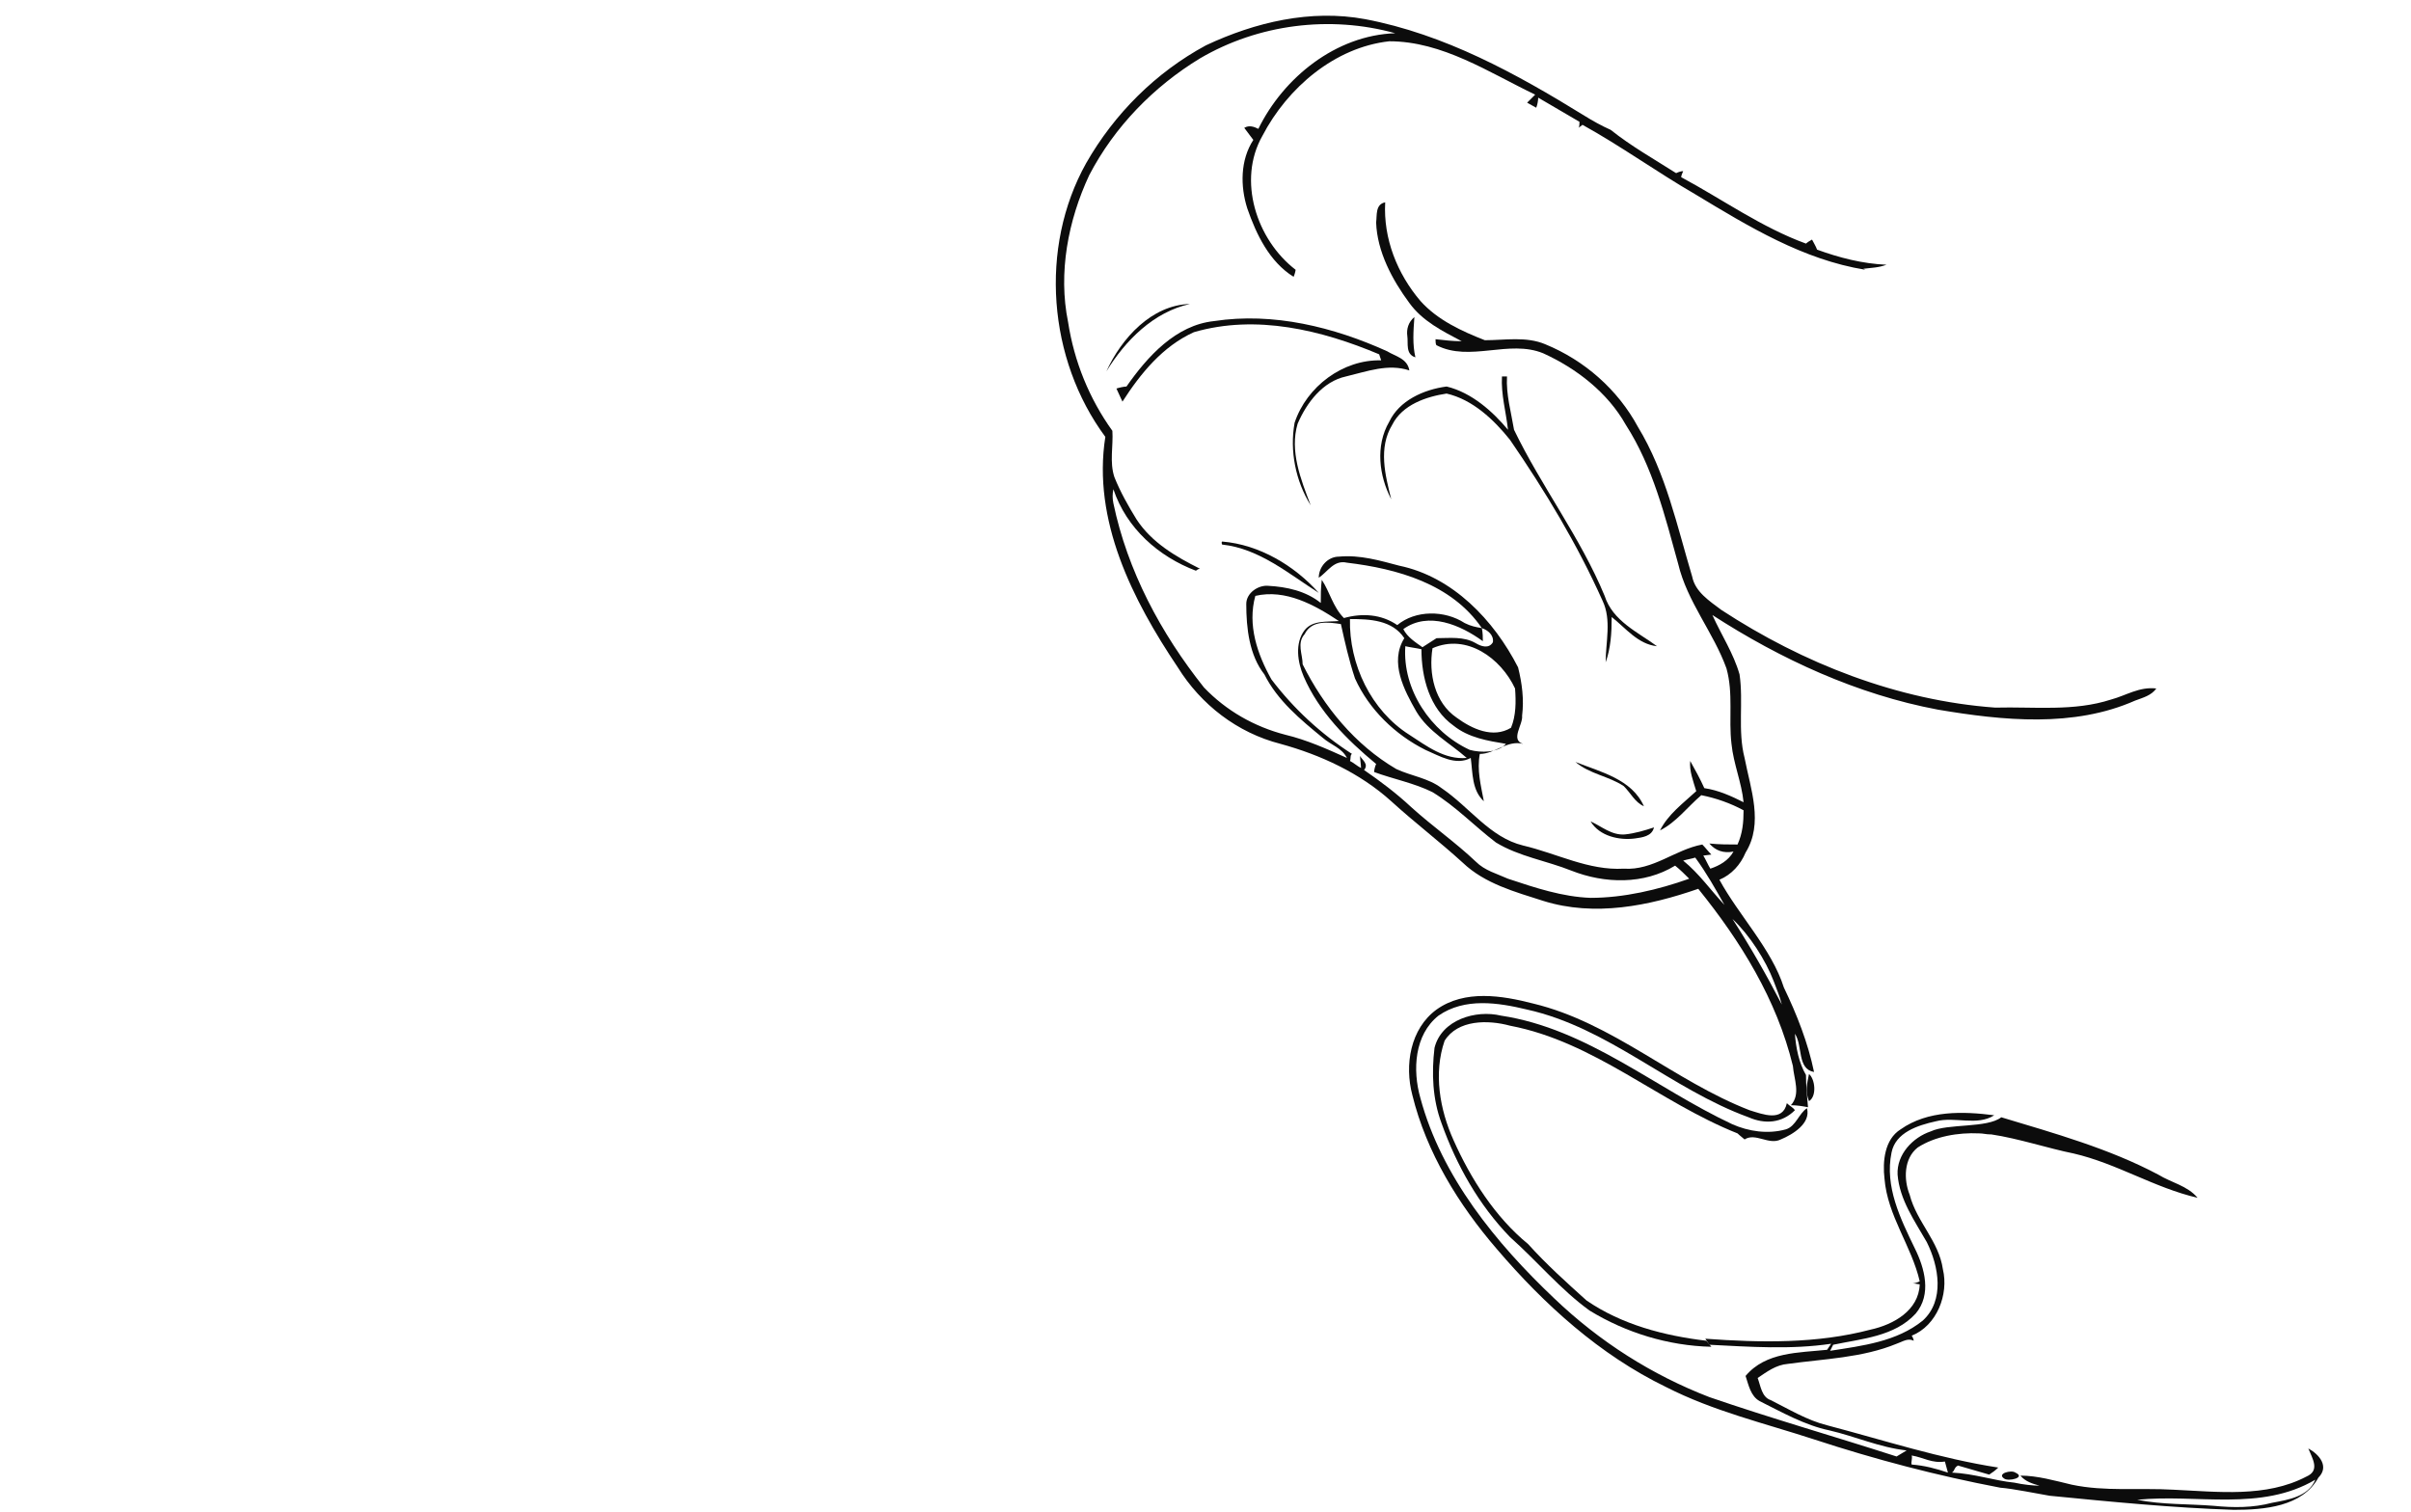 <?xml version="1.0" encoding="utf-8"?>
<!-- Generator: Adobe Illustrator 26.0.3, SVG Export Plug-In . SVG Version: 6.00 Build 0)  -->
<svg version="1.1" id="Слой_26" xmlns="http://www.w3.org/2000/svg" xmlns:xlink="http://www.w3.org/1999/xlink" x="0px"
	 y="0px" viewBox="0 0 239.5 150.2" style="enable-background:new 0 0 239.5 150.2;" xml:space="preserve">
<style type="text/css">
	.st0{fill:#0C0C0C;}
</style>
<g>
	<path class="st0" d="M209.7,69.5c-3.7,1.2-7.6,0.7-11.5,0.8c-9.7-0.7-19.1-4.4-27.2-9.7c-1.2-0.9-2.6-1.8-2.9-3.3
		c-1.5-5-2.6-10.3-5.4-14.9c-2-3.7-5.3-6.6-9.2-8.2c-1.9-0.8-4-0.4-6-0.4c-2.3-0.9-4.7-2-6.4-3.9c-2.3-2.7-3.7-6.2-3.5-9.8
		c-1,0.2-0.8,1.3-0.9,2c0.1,2.9,1.6,5.7,3.3,8c1.3,1.8,3.3,2.8,5.2,3.8c-0.9,0-1.7-0.1-2.6-0.2c0,0.2,0,0.5,0.1,0.6
		c3.3,1.7,7.2-0.6,10.6,0.8c3.3,1.5,6.4,3.9,8.2,7.1c2.7,4.2,3.9,9.1,5.2,13.8c0.9,3.8,3.5,6.8,4.8,10.4c0.7,2.5,0.2,5,0.5,7.5
		c0.2,2,1,3.8,1.2,5.8c-1.2-0.6-2.5-1.2-3.9-1.4c-0.4-0.9-0.9-1.8-1.4-2.7c-0.1,1,0.3,2,0.6,3c-1.3,1.2-2.8,2.3-3.6,3.9
		c1.6-0.8,2.7-2.3,4.1-3.5c1.5,0.3,2.9,0.8,4.2,1.5c0,1.2-0.1,2.3-0.6,3.4c-0.9,0-1.8,0-2.8-0.1c0.6,0.7,1.4,1,2.4,0.8
		c-0.5,0.9-1.4,1.4-2.3,1.7c-0.2-0.3-0.5-1-0.7-1.3l0.8-0.1c-0.3-0.3-0.6-0.7-0.9-1c-2.7,0.5-4.9,2.6-7.8,2.4
		c-3.5,0.2-6.6-1.5-10-2.3c-3.3-0.8-5.3-3.8-8.1-5.7c-1.3-1-3-1.2-4.5-1.9c-4.1-2.4-7.2-6.2-9.3-10.4c0-1-0.6-2.1,0.2-3
		c0.7-1.4,2.3-1.2,3.6-1c0.4,1.8,0.8,3.6,1.4,5.4c1.4,3.1,4,5.6,7,7.1c1.4,0.6,3,1.6,4.5,0.8c0.2,1.5,0.1,3.2,1.3,4.3
		c-0.3-1.6-0.7-3.1-0.4-4.7c1.5,0,2.7-1.4,4.3-1c-1.3-0.4,0-1.9-0.1-2.8c0.2-1.6,0-3.2-0.4-4.8c-2.4-4.7-6.5-9-11.8-10.1
		c-1.9-0.5-3.9-1.1-6-0.9c-1.1,0-2,1-2,2.1c0.9-0.6,1.5-1.8,2.8-1.5c5,0.6,10.4,2.1,13.4,6.5c0.6,0.2,1.2,0.7,1.1,1.4
		c-0.4,0.7-1.2,0.4-1.7,0.1c-1.2-0.7-2.6-0.5-3.9-0.5c-0.5,0.3-0.9,0.6-1.4,0.9c-0.7-0.5-1.5-1-1.9-1.8c2.5-1.8,5.7-0.4,7.9,1.2
		c0-0.4,0-0.8-0.1-1.3c-0.6-0.1-1.1-0.2-1.7-0.5c-2-1.3-4.9-1.3-6.7,0.2c-1.6-1.1-3.5-1.2-5.3-0.7c-1.1-1.1-1.4-2.6-2.2-3.8
		c-0.1,0.8-0.1,1.6-0.1,2.3c-1.5-1.2-3.4-1.6-5.2-1.7c-1-0.1-2.2,0.7-2.2,1.8c0,2.4,0.3,5.1,1.8,7c1.3,2.6,3.6,4.5,5.8,6.3
		c0.8,0.7,1.9,1,2.4,2c-2-0.9-4-1.8-6.1-2.3c-3.1-0.8-5.9-2.4-8.1-4.7c-4.3-5.4-7.6-11.6-9-18.3c-0.1-0.5-0.1-0.9,0-1.4
		c1.3,3.9,4.5,6.7,8.2,8.1c0.1-0.1,0.3-0.2,0.4-0.2c-2.4-1.2-4.8-2.6-6.3-4.9c-0.8-1.3-1.6-2.7-2.2-4.2c-0.5-1.5-0.1-3.1-0.2-4.6
		c-2.3-3.2-3.8-6.9-4.4-10.8c-1-4.9,0-10.1,2.1-14.6c2.5-4.8,6.4-8.8,11-11.6c5.8-3.4,12.9-4.3,19.4-2.5c-5.9,0.2-11.1,4.4-13.6,9.5
		c-0.4-0.2-0.9-0.4-1.4-0.1c0.3,0.4,0.6,0.8,0.9,1.2c-1.3,2-1.3,4.6-0.6,6.8c0.9,2.6,2.2,5.3,4.6,6.8c0.1-0.2,0.2-0.6,0.2-0.7
		c-3.9-3-5.8-8.9-3.3-13.3c2.5-4.8,7.2-8.8,12.6-9.4c5.3,0,9.9,3.1,14.5,5.3c-0.3,0.3-0.5,0.5-0.8,0.8l0.9,0.5
		c0.1-0.2,0.2-0.7,0.2-1c1.4,0.8,2.7,1.6,4.1,2.4c0,0.2,0,0.5-0.1,0.6l0.4-0.3c3.8,2.1,7.4,4.7,11.2,6.9c5.3,3.2,10.7,6.5,16.9,7.5
		l-0.2-0.1c0.8-0.1,1.5-0.1,2.3-0.4c-2.4-0.1-4.7-0.7-6.9-1.5c-0.1-0.3-0.4-0.8-0.5-1c-0.2,0.1-0.5,0.3-0.6,0.4
		c-4.4-1.6-8.3-4.4-12.4-6.6c0-0.1,0.1-0.4,0.2-0.6c-0.2,0-0.5,0.1-0.7,0.2c-2.2-1.4-4.5-2.7-6.5-4.3c-0.9-0.4-1.8-0.9-2.6-1.4
		c-6.8-4.2-13.9-8.1-21.8-9.6c-5.4-1-10.9,0.3-15.8,2.6c-5,2.7-9.1,6.8-11.9,11.7c-4.7,8.4-3.8,19.5,1.9,27.2
		c-1.3,8.3,2.7,16.2,7.2,22.9c2.3,3.7,5.9,6.5,10.2,7.6c4,1.1,7.9,2.9,11,5.7c2.3,2.1,4.8,4,7.1,6.1c2.2,2.1,5.2,2.9,8,3.8
		c5.1,1.6,10.5,0.5,15.4-1.2c4.2,5.2,7.8,11,9.4,17.6c0.1,1.3,0.8,2.8-0.2,3.9c0.6,0,1.2,0.1,1.7,0.2c-0.1-1.1-0.2-2.2-0.2-3.2
		c-0.7-1.2-1-2.7-1.1-4.1c0.8,1.2,0.2,3.5,1.9,3.8c-0.6-2.9-1.7-5.7-3-8.4l0,0c-1.2-3.8-4.5-7.2-6.4-10.7c1.2-0.5,2.1-1.5,2.6-2.7
		c1.8-2.9,0.5-6.3-0.1-9.4c-0.7-2.7-0.1-5.6-0.5-8.3c-0.6-2.1-1.8-3.9-2.7-5.9c6.8,4.4,14.4,7.9,22.4,9.4c6.5,1.1,13.5,1.8,19.6-0.9
		c0.8-0.3,1.6-0.5,2.1-1.2C212.5,68.2,211.2,69.1,209.7,69.5z M142.3,64.4c3.4-1.5,6.8,1,8.2,4c0.1,1.3,0.1,2.7-0.4,3.9
		c-1.8,1.1-3.9,0.1-5.4-1C142.5,69.8,141.9,66.9,142.3,64.4z M139.6,64.2c0.4,0.1,1.2,0.2,1.6,0.3c0,2.8,0.8,5.9,3.2,7.6
		c1.5,1.2,3.4,1.5,5.2,1.8c-0.8,0.9-2.5,0.9-3.6,0.6C142.1,72.7,139.3,68.5,139.6,64.2z M139.5,63.4c-1.5,2.4,0,5.2,1.2,7.3
		c1.2,2,3.3,3.1,5,4.6c-2.2,0.2-4-1.2-5.7-2.3c-3.8-2.4-6-7-5.9-11.5C136.1,61.5,138.3,61.6,139.5,63.4z M158,89.2
		c-2.8-0.1-5.5-1-8.2-1.9c-1.1-0.5-2.3-0.8-3.2-1.7c-2-1.9-4.3-3.5-6.4-5.4c-1.5-1.4-3.1-2.6-4.7-3.7c0.5-0.6-0.2-1-0.4-1.4
		c0,0.3,0.1,0.9,0.1,1.2c-0.4-0.2-0.7-0.5-1.1-0.7c0.1-0.2,0-0.6,0.2-0.7c-3.1-2-5.8-4.5-8-7.4c-1.4-2.5-2.4-5.4-1.6-8.3
		c3-0.7,5.9,0.9,8.3,2.5c-1.2,0.1-2.6-0.1-3.4,0.9c-1,1.3-0.7,3.2-0.1,4.6c1.5,3.5,4.3,6.3,7.2,8.7c-0.1,0.2-0.2,0.6-0.2,0.8
		c1.9,0.7,4,1.1,5.8,2c2.3,1.4,4.2,3.4,6.3,5c2.3,1.4,5,1.8,7.5,2.8c3.3,1.3,7.2,1.4,10.3-0.5c0.5,0.4,1,0.9,1.4,1.3
		C164.7,88.4,161.3,89.2,158,89.2z M176.2,97.5L176.2,97.5c0.3,0.8,0.6,1.5,0.8,2.3c-1.5-2.9-3.1-5.7-4.9-8.5
		C173.8,92.9,175.4,95.4,176.2,97.5z M171.3,89.9c-1.4-1.5-2.5-3.1-4.1-4.4c0.3-0.1,0.9-0.2,1.2-0.3
		C169.5,86.7,170.4,88.3,171.3,89.9z"/>
	<path class="st0" d="M118.2,30.2c-3.8,0.1-6.8,3.4-8.3,6.7C111.8,33.8,114.6,31,118.2,30.2z"/>
	<path class="st0" d="M163.3,80.1c-1.2-2.7-4.3-3.4-6.8-4.4c1.4,1.2,3.3,1.4,4.8,2.4C162,78.8,162.4,79.7,163.3,80.1z"/>
	<path class="st0" d="M162.4,83.3c0.7-0.1,1.7-0.2,1.9-1.1c-0.9,0.3-1.9,0.6-2.9,0.7c-1.3,0.1-2.3-0.8-3.4-1.3
		C158.9,83.1,160.9,83.5,162.4,83.3z"/>
	<path class="st0" d="M137.8,34.9c-5.3-2.4-11.3-3.9-17.2-3c-3.8,0.4-6.6,3.5-8.7,6.5c-0.2,0-0.7,0.1-1,0.2c0.2,0.4,0.4,0.9,0.6,1.3
		c1.8-2.8,4-5.5,7.1-6.9c6.2-1.8,12.7-0.2,18.4,2.2l0.2,0.6c-3.8-0.1-7.4,2.6-8.6,6.2c-0.5,2.8,0.1,5.8,1.6,8.2
		c-1-2.6-2.1-5.4-1.3-8.1c0.9-2.1,2.5-4.2,4.8-4.7c2.1-0.5,4.2-1.3,6.3-0.6C139.8,35.6,138.6,35.4,137.8,34.9z"/>
	<path class="st0" d="M139.8,33.4c0.1,0.7-0.2,1.8,0.8,2.1c-0.3-1.3-0.2-2.6-0.1-4C139.9,32,139.7,32.7,139.8,33.4z"/>
	<path class="st0" d="M150,101.9c8.4,1.6,14.8,7.6,22.6,10.7c0.2,0.2,0.6,0.5,0.7,0.6c1.1-0.7,2.4,0.6,3.6,0c1.2-0.5,3-1.6,2.6-3.1
		c-0.8,0.5-1.1,1.8-2.1,2.1c-1.8,0.5-3.7,0.2-5.3-0.5c-7.7-3.6-14.4-9.5-23-10.8c-2.5-0.6-5.9,0.4-6.6,3.2c-0.3,2.5-0.2,5.1,0.7,7.5
		c1.5,4.2,3.7,8.1,6.8,11.3c2.7,2.4,5,5.2,7.9,7.3c3.6,2.2,7.8,3.5,12.1,3.6l-0.5-0.6c-4.2-0.5-8.4-1.6-11.9-4c-2-1.8-4-3.6-5.8-5.6
		c-3.3-2.7-5.7-6.5-7.4-10.3c-1.4-3.1-2-6.7-0.9-9.9C144.8,101.3,147.8,101.3,150,101.9z"/>
	<path class="st0" d="M143.7,38.4c-2.3,0.3-4.7,1.4-5.7,3.5c-1.4,2.4-1,5.4,0.2,7.7c-0.6-2.4-1.3-5.1,0.1-7.4c1-2,3.4-2.8,5.4-3.1
		c2.6,0.6,4.7,2.6,6.3,4.6c3.5,5.1,6.7,10.4,9.2,16c0.9,1.9,0.3,4.1,0.3,6.1c0.5-1.4,0.6-2.9,0.6-4.5c1.4,1.1,2.6,2.7,4.5,2.9
		c-1.9-1.4-4.4-2.5-5.2-5c-2.4-5.8-6.3-10.9-9-16.5c-0.3-1.8-0.8-3.5-0.7-5.3c-0.1,0-0.4,0-0.5,0c-0.1,1.8,0.4,3.5,0.6,5.3
		C148.3,40.9,146.2,39,143.7,38.4z"/>
	<path class="st0" d="M121.4,54.1c3.7,0.4,6.6,2.9,9.6,4.8c-2.4-2.7-5.9-4.8-9.6-5.1C121.3,53.9,121.4,54.1,121.4,54.1z"/>
	<path class="st0" d="M179.7,109.4c0.8-0.5,0.6-2.2,0-2.7C179.5,107.7,179.3,108.4,179.7,109.4z"/>
	<path class="st0" d="M229.3,143.9c0.4,1,1.2,2.2-0.2,2.8c-4,2.1-8.8,1.5-13.2,1.3c-3.4-0.2-6.8,0.2-10.1-0.5
		c-1.7-0.4-3.4-0.9-5.1-0.9c0.5,0.6,1.2,0.8,1.9,1c-0.6,0-1.6-0.1-2.5-0.3c0,0,0,0,0,0c-2-0.2-4-0.9-6.2-1c0.3-0.2,0.2-0.5,0.6-0.7
		c1,0.3,2.1,0.6,3.1,0.9c0.3-0.2,0.6-0.4,0.9-0.7c-5.8-0.9-11.3-2.7-17-4.2c-2-0.5-3.8-1.6-5.6-2.5c-0.9-0.3-1-1.4-1.3-2.2
		c0.9-0.6,1.8-1.3,3-1.4c3.6-0.5,7.4-0.6,10.8-2c0.6-0.2,1.1-0.6,1.7-0.3c0-0.1-0.1-0.4-0.2-0.5c2.5-1,3.7-4.1,3.1-6.6
		c-0.4-2.8-2.6-4.7-3.3-7.4c-0.6-1.5-0.6-3.6,0.8-4.7c1.7-1.1,4-1.5,6.1-1.4c0,0,0,0,0,0c0.4,0,0.7,0.1,1.1,0.1c0,0,0,0,0.1,0
		c2.7,0.4,5.7,1.4,8.2,1.9c4.3,1,8,3.4,12.3,4.4c-1-1.2-2.6-1.5-3.9-2.3c-4.9-2.6-10.3-4.1-15.6-5.7c-1.4,1.1-5.3,0.6-7,1.4
		c-1.8,0.6-3.4,2.3-3.3,4.3c0.2,2.5,1.7,4.6,2.9,6.7c1.2,2.4,1.8,5.8-0.4,7.8c-2.6,2.1-6,2.5-9.2,3l0.3-0.6c2.8-0.6,6.1-0.8,8.2-3.1
		c1.6-1.9,0.9-4.5-0.1-6.5c-1.4-2.9-3-6.1-2.3-9.5c0.4-2,2.6-2.7,4.4-3.1c1.9-0.5,4.1,0.5,5.8-0.6c-3.1-0.4-6.6-0.5-9.3,1.4
		c-1.6,1-1.8,3.2-1.6,4.9c0.3,3.7,2.7,6.7,3.5,10.2c-0.2,0.1-0.5,0.2-0.7,0.2c0.2,0,0.6,0.1,0.7,0.1c-0.1,2.6-2.6,4-4.9,4.5
		c-5.3,1.4-10.9,1.3-16.4,0.9l0.4,0.6c4,0.2,8.1,0.5,12.1-0.1l-0.4,0.6c-2.8,0.3-6.1,0.2-8.1,2.6c0.3,0.9,0.5,2,1.4,2.5
		c2.2,1.1,4.5,2.4,6.9,2.9c2.6,0.6,5,1.7,7.7,2c-0.3,0.2-0.7,0.4-1,0.6c-6.2-2-12.5-3.8-18.6-5.9c-5.7-2.2-10.9-5.5-15.4-9.8
		c-5.8-5.5-11.2-12.1-13.3-19.9c-0.8-2.8-0.6-6.3,1.8-8.2c2.6-1.8,5.9-1.3,8.8-0.6c8.1,1.8,14.3,7.9,22,10.7
		c1.6,0.7,3.3,0.6,4.6-0.7c-0.2-0.3-0.5-0.4-0.8-0.7c-0.4,1.9-2.4,1.1-3.7,0.7c-7.5-2.9-13.6-8.7-21.5-10.6
		c-3.1-0.8-6.8-1.4-9.6,0.6c-2.6,1.9-3.2,5.5-2.4,8.5c1.4,5.7,4.6,10.9,8.4,15.3c4.7,5.5,10.2,10.5,16.8,13.7
		c4.7,2.4,9.8,3.6,14.7,5.2c6.1,2,12.2,3.6,18.5,4.8c0,0,0,0,0,0c0,0,0,0,0,0c0,0,0,0,0,0c0,0,0,0,0,0c1.3,0.1,3.7,0.6,4.9,0.8
		c6.1,0.6,12.2,1.2,18.3,1.4c3,0,6.8-0.3,8.4-3.2C231.4,145.7,230.4,144.5,229.3,143.9z M189.9,145.5c-0.1-0.2,0.1-0.6,0-0.9
		c1.2,0.2,2,0.8,3.3,0.6c0.1,0.3,0.2,0.8,0.3,1.1C192.3,145.9,191.2,145.6,189.9,145.5z M225.7,149.3c-1.9,0.5-3.8,0.5-5.8,0.3
		c-2.5-0.2-5.1-0.1-7.6-0.6c5.9-0.6,12.3,1.2,17.7-2C229.3,148.7,227.3,149,225.7,149.3z"/>
	<path class="st0" d="M199.1,146.9c0.4,0.3,2.2-0.1,1.1-0.6C199.8,146,198.3,146.4,199.1,146.9z"/>
</g>
</svg>
